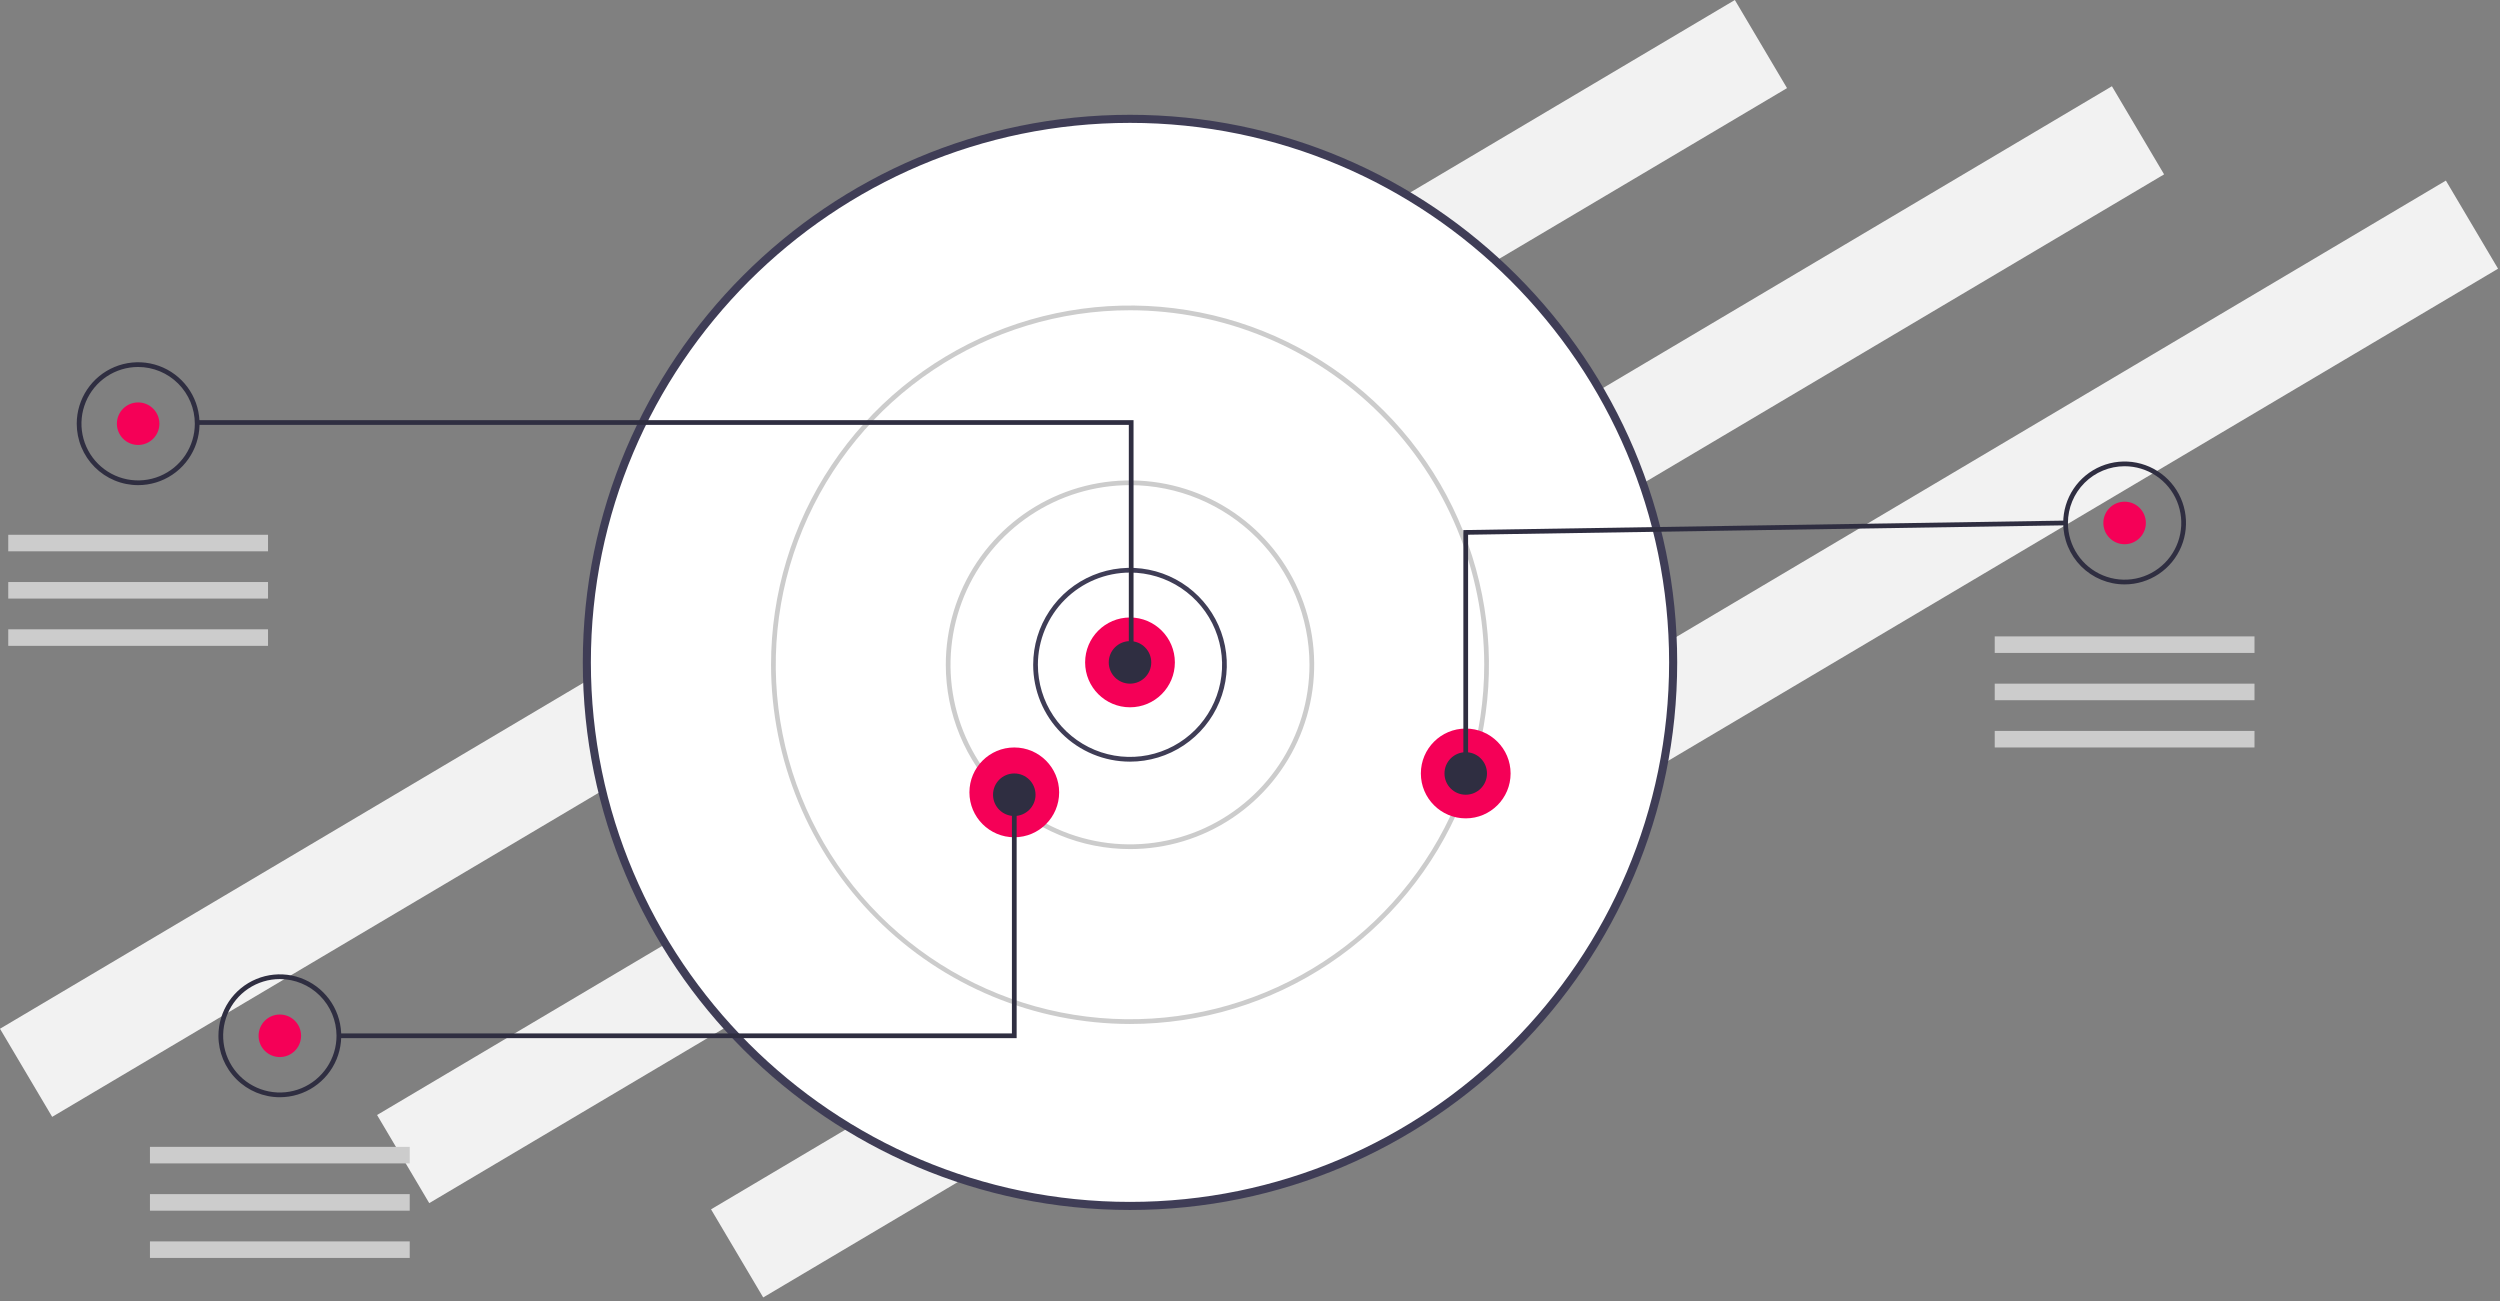 <svg width="317" height="165" viewBox="0 0 317 165" fill="none" xmlns="http://www.w3.org/2000/svg">
<rect x="0" y="0" width="317" height="165" fill="#808080" stroke="none"/>
<path d="M219.979 -8.94312e-06L0 130.446L6.616 141.618L226.595 11.173L219.979 -8.94312e-06Z" fill="#F2F2F2"/>
<path d="M267.791 10.936L47.812 141.382L54.428 152.555L274.407 22.109L267.791 10.936Z" fill="#F2F2F2"/>
<path d="M310.138 22.898L90.159 153.344L96.775 164.516L316.754 34.071L310.138 22.898Z" fill="#F2F2F2"/>
<path d="M143.284 152.914C181.321 152.914 212.157 122.056 212.157 83.991C212.157 45.926 181.321 15.068 143.284 15.068C105.246 15.068 74.411 45.926 74.411 83.991C74.411 122.056 105.246 152.914 143.284 152.914Z" fill="white"/>
<path d="M73.899 83.991C73.899 45.704 105.025 14.556 143.284 14.556C181.543 14.556 212.669 45.704 212.669 83.991C212.669 122.278 181.543 153.426 143.284 153.426C105.025 153.426 73.899 122.278 73.899 83.991ZM74.923 83.991C74.923 121.712 105.59 152.401 143.284 152.401C180.978 152.401 211.644 121.712 211.644 83.991C211.644 46.27 180.978 15.581 143.284 15.581C105.59 15.581 74.923 46.27 74.923 83.991Z" fill="#3F3D56"/>
<path d="M131.007 84.291C131.007 81.861 131.727 79.485 133.076 77.465C134.425 75.444 136.342 73.87 138.586 72.94C140.829 72.01 143.298 71.766 145.679 72.24C148.061 72.715 150.248 73.885 151.965 75.603C153.682 77.321 154.852 79.51 155.325 81.894C155.799 84.277 155.556 86.747 154.627 88.992C153.697 91.237 152.124 93.156 150.105 94.506C148.086 95.856 145.712 96.577 143.284 96.577C140.028 96.577 136.905 95.282 134.603 92.978C132.3 90.674 131.007 87.549 131.007 84.291ZM143.284 72.604C140.188 72.607 137.219 73.84 135.03 76.031C132.84 78.222 131.609 81.192 131.605 84.291C131.605 86.602 132.29 88.862 133.574 90.784C134.857 92.705 136.681 94.203 138.815 95.088C140.949 95.972 143.297 96.204 145.562 95.753C147.828 95.302 149.909 94.189 151.542 92.555C153.175 90.92 154.287 88.838 154.738 86.571C155.189 84.304 154.957 81.954 154.073 79.818C153.189 77.683 151.693 75.858 149.772 74.573C147.852 73.289 145.594 72.604 143.284 72.604Z" fill="#3F3D56"/>
<path d="M119.927 84.291C119.927 79.668 121.297 75.149 123.863 71.305C126.43 67.461 130.078 64.465 134.346 62.696C138.614 60.927 143.31 60.464 147.841 61.366C152.371 62.268 156.533 64.494 159.8 67.763C163.066 71.032 165.291 75.197 166.192 79.731C167.093 84.265 166.631 88.964 164.863 93.235C163.095 97.506 160.101 101.157 156.26 103.725C152.419 106.294 147.903 107.664 143.284 107.664C140.217 107.664 137.179 107.06 134.346 105.885C131.512 104.711 128.937 102.989 126.768 100.818C124.599 98.648 122.879 96.071 121.705 93.235C120.531 90.4 119.927 87.36 119.927 84.291ZM143.284 61.516C138.783 61.516 134.383 62.852 130.64 65.354C126.898 67.857 123.981 71.414 122.258 75.575C120.536 79.737 120.085 84.316 120.963 88.734C121.841 93.151 124.009 97.21 127.192 100.395C130.374 103.58 134.429 105.749 138.844 106.628C143.259 107.506 147.834 107.055 151.993 105.332C156.151 103.608 159.706 100.689 162.206 96.944C164.707 93.198 166.042 88.795 166.042 84.291C166.035 78.252 163.635 72.464 159.369 68.194C155.102 63.925 149.318 61.523 143.284 61.516Z" fill="#CCCCCC"/>
<path d="M97.768 84.291C97.768 75.282 100.437 66.475 105.439 58.985C110.44 51.494 117.549 45.656 125.866 42.209C134.183 38.761 143.334 37.859 152.164 39.617C160.993 41.374 169.103 45.712 175.469 52.083C181.834 58.453 186.169 66.569 187.925 75.404C189.682 84.24 188.78 93.398 185.335 101.721C181.89 110.044 176.056 117.158 168.571 122.163C161.086 127.168 152.286 129.84 143.284 129.84C131.217 129.826 119.647 125.023 111.114 116.484C102.581 107.944 97.782 96.367 97.768 84.291ZM143.284 39.341C134.4 39.341 125.716 41.977 118.329 46.916C110.943 51.855 105.186 58.876 101.786 67.089C98.386 75.303 97.497 84.341 99.23 93.06C100.963 101.779 105.241 109.789 111.523 116.075C117.805 122.361 125.808 126.642 134.521 128.377C143.234 130.111 152.265 129.221 160.473 125.819C168.68 122.417 175.696 116.655 180.631 109.263C185.567 101.871 188.201 93.181 188.201 84.291C188.187 72.373 183.451 60.948 175.03 52.521C166.61 44.094 155.193 39.354 143.284 39.341Z" fill="#CCCCCC"/>
<path d="M143.284 89.685C146.426 89.685 148.973 87.135 148.973 83.991C148.973 80.847 146.426 78.297 143.284 78.297C140.142 78.297 137.594 80.847 137.594 83.991C137.594 87.135 140.142 89.685 143.284 89.685Z" fill="#F50057"/>
<path d="M128.611 106.166C131.753 106.166 134.3 103.617 134.3 100.473C134.3 97.328 131.753 94.779 128.611 94.779C125.469 94.779 122.922 97.328 122.922 100.473C122.922 103.617 125.469 106.166 128.611 106.166Z" fill="#F50057"/>
<path d="M185.855 103.769C188.997 103.769 191.544 101.22 191.544 98.075C191.544 94.931 188.997 92.382 185.855 92.382C182.712 92.382 180.165 94.931 180.165 98.075C180.165 101.22 182.712 103.769 185.855 103.769Z" fill="#F50057"/>
<path d="M143.284 86.688C144.772 86.688 145.979 85.481 145.979 83.991C145.979 82.501 144.772 81.294 143.284 81.294C141.795 81.294 140.589 82.501 140.589 83.991C140.589 85.481 141.795 86.688 143.284 86.688Z" fill="#2F2E41"/>
<path d="M185.855 100.772C187.343 100.772 188.55 99.565 188.55 98.075C188.55 96.586 187.343 95.378 185.855 95.378C184.366 95.378 183.16 96.586 183.16 98.075C183.16 99.565 184.366 100.772 185.855 100.772Z" fill="#2F2E41"/>
<path d="M128.611 103.469C130.099 103.469 131.306 102.262 131.306 100.772C131.306 99.283 130.099 98.075 128.611 98.075C127.122 98.075 125.916 99.283 125.916 100.772C125.916 102.262 127.122 103.469 128.611 103.469Z" fill="#2F2E41"/>
<path d="M17.516 56.422C19.005 56.422 20.211 55.214 20.211 53.725C20.211 52.235 19.005 51.028 17.516 51.028C16.028 51.028 14.821 52.235 14.821 53.725C14.821 55.214 16.028 56.422 17.516 56.422Z" fill="#F50057"/>
<path d="M143.134 53.875H24.852V53.276H143.733V84.141H143.134V53.875Z" fill="#2F2E41"/>
<path d="M9.73 53.725C9.73 52.184 10.187 50.678 11.043 49.396C11.898 48.115 13.114 47.116 14.537 46.527C15.959 45.937 17.525 45.783 19.035 46.083C20.545 46.384 21.933 47.126 23.021 48.215C24.11 49.305 24.852 50.693 25.152 52.205C25.453 53.716 25.298 55.283 24.709 56.706C24.12 58.13 23.122 59.347 21.842 60.203C20.561 61.059 19.056 61.516 17.516 61.516C16.494 61.516 15.481 61.315 14.537 60.923C13.592 60.532 12.734 59.958 12.011 59.234C11.288 58.511 10.714 57.652 10.323 56.706C9.932 55.761 9.73 54.748 9.73 53.725ZM17.516 46.533C16.095 46.533 14.705 46.955 13.523 47.745C12.341 48.535 11.42 49.658 10.876 50.973C10.332 52.287 10.19 53.733 10.467 55.128C10.745 56.523 11.429 57.804 12.434 58.81C13.439 59.816 14.72 60.501 16.114 60.779C17.508 61.056 18.953 60.914 20.266 60.369C21.579 59.825 22.702 58.903 23.492 57.721C24.281 56.538 24.703 55.147 24.703 53.725C24.701 51.818 23.943 49.99 22.596 48.642C21.248 47.294 19.422 46.535 17.516 46.533Z" fill="#2F2E41"/>
<path d="M35.483 134.035C36.971 134.035 38.178 132.828 38.178 131.338C38.178 129.849 36.971 128.641 35.483 128.641C33.994 128.641 32.788 129.849 32.788 131.338C32.788 132.828 33.994 134.035 35.483 134.035Z" fill="#F50057"/>
<path d="M27.697 131.338C27.697 129.797 28.154 128.291 29.009 127.009C29.865 125.728 31.081 124.73 32.504 124.14C33.926 123.55 35.492 123.396 37.002 123.696C38.512 123.997 39.899 124.739 40.988 125.829C42.077 126.918 42.819 128.307 43.119 129.818C43.419 131.329 43.265 132.896 42.676 134.32C42.087 135.743 41.089 136.96 39.808 137.816C38.528 138.672 37.023 139.129 35.483 139.129C33.418 139.129 31.438 138.308 29.978 136.847C28.517 135.386 27.697 133.404 27.697 131.338ZM35.483 124.146C34.062 124.146 32.672 124.568 31.49 125.358C30.308 126.148 29.387 127.272 28.843 128.586C28.299 129.9 28.157 131.346 28.434 132.741C28.712 134.136 29.396 135.418 30.401 136.423C31.406 137.429 32.687 138.114 34.081 138.392C35.475 138.669 36.92 138.527 38.233 137.983C39.546 137.438 40.669 136.516 41.458 135.334C42.248 134.151 42.67 132.76 42.67 131.338C42.667 129.431 41.91 127.603 40.562 126.255C39.215 124.907 37.388 124.148 35.483 124.146Z" fill="#2F2E41"/>
<path d="M269.4 69.008C270.889 69.008 272.095 67.8 272.095 66.311C272.095 64.821 270.889 63.614 269.4 63.614C267.912 63.614 266.705 64.821 266.705 66.311C266.705 67.8 267.912 69.008 269.4 69.008Z" fill="#F50057"/>
<path d="M261.615 66.311C261.615 64.77 262.071 63.263 262.927 61.982C263.782 60.701 264.998 59.702 266.421 59.112C267.844 58.523 269.409 58.368 270.919 58.669C272.43 58.97 273.817 59.712 274.906 60.801C275.994 61.891 276.736 63.279 277.036 64.791C277.337 66.302 277.183 67.869 276.593 69.292C276.004 70.716 275.006 71.933 273.726 72.789C272.445 73.645 270.94 74.102 269.4 74.102C268.378 74.102 267.366 73.9 266.421 73.509C265.476 73.117 264.618 72.543 263.895 71.82C263.172 71.097 262.599 70.238 262.207 69.292C261.816 68.347 261.615 67.334 261.615 66.311ZM269.4 59.119C267.495 59.121 265.668 59.879 264.321 61.228C262.974 62.576 262.216 64.404 262.214 66.311C262.214 67.733 262.635 69.124 263.425 70.306C264.215 71.489 265.337 72.411 266.65 72.955C267.963 73.5 269.408 73.642 270.802 73.365C272.197 73.087 273.477 72.402 274.482 71.396C275.487 70.39 276.172 69.109 276.449 67.714C276.726 66.319 276.584 64.873 276.04 63.559C275.496 62.244 274.575 61.121 273.393 60.331C272.211 59.541 270.822 59.119 269.4 59.119Z" fill="#2F2E41"/>
<path d="M185.555 67.214L261.909 66.011L261.919 66.61L186.154 67.804V98.075H185.555V67.214Z" fill="#2F2E41"/>
<path d="M42.969 131.038H128.311V100.772H128.91V131.637H42.969V131.038Z" fill="#2F2E41"/>
<path d="M33.986 67.809H1.047V69.907H33.986V67.809Z" fill="#CCCCCC"/>
<path d="M33.986 73.802H1.047V75.9H33.986V73.802Z" fill="#CCCCCC"/>
<path d="M33.986 79.796H1.047V81.893H33.986V79.796Z" fill="#CCCCCC"/>
<path d="M51.953 145.422H19.013V147.52H51.953V145.422Z" fill="#CCCCCC"/>
<path d="M51.953 151.416H19.013V153.513H51.953V151.416Z" fill="#CCCCCC"/>
<path d="M51.953 157.409H19.013V159.506H51.953V157.409Z" fill="#CCCCCC"/>
<path d="M285.87 80.695H252.931V82.792H285.87V80.695Z" fill="#CCCCCC"/>
<path d="M285.87 86.688H252.931V88.786H285.87V86.688Z" fill="#CCCCCC"/>
<path d="M285.87 92.681H252.931V94.779H285.87V92.681Z" fill="#CCCCCC"/>
</svg>
